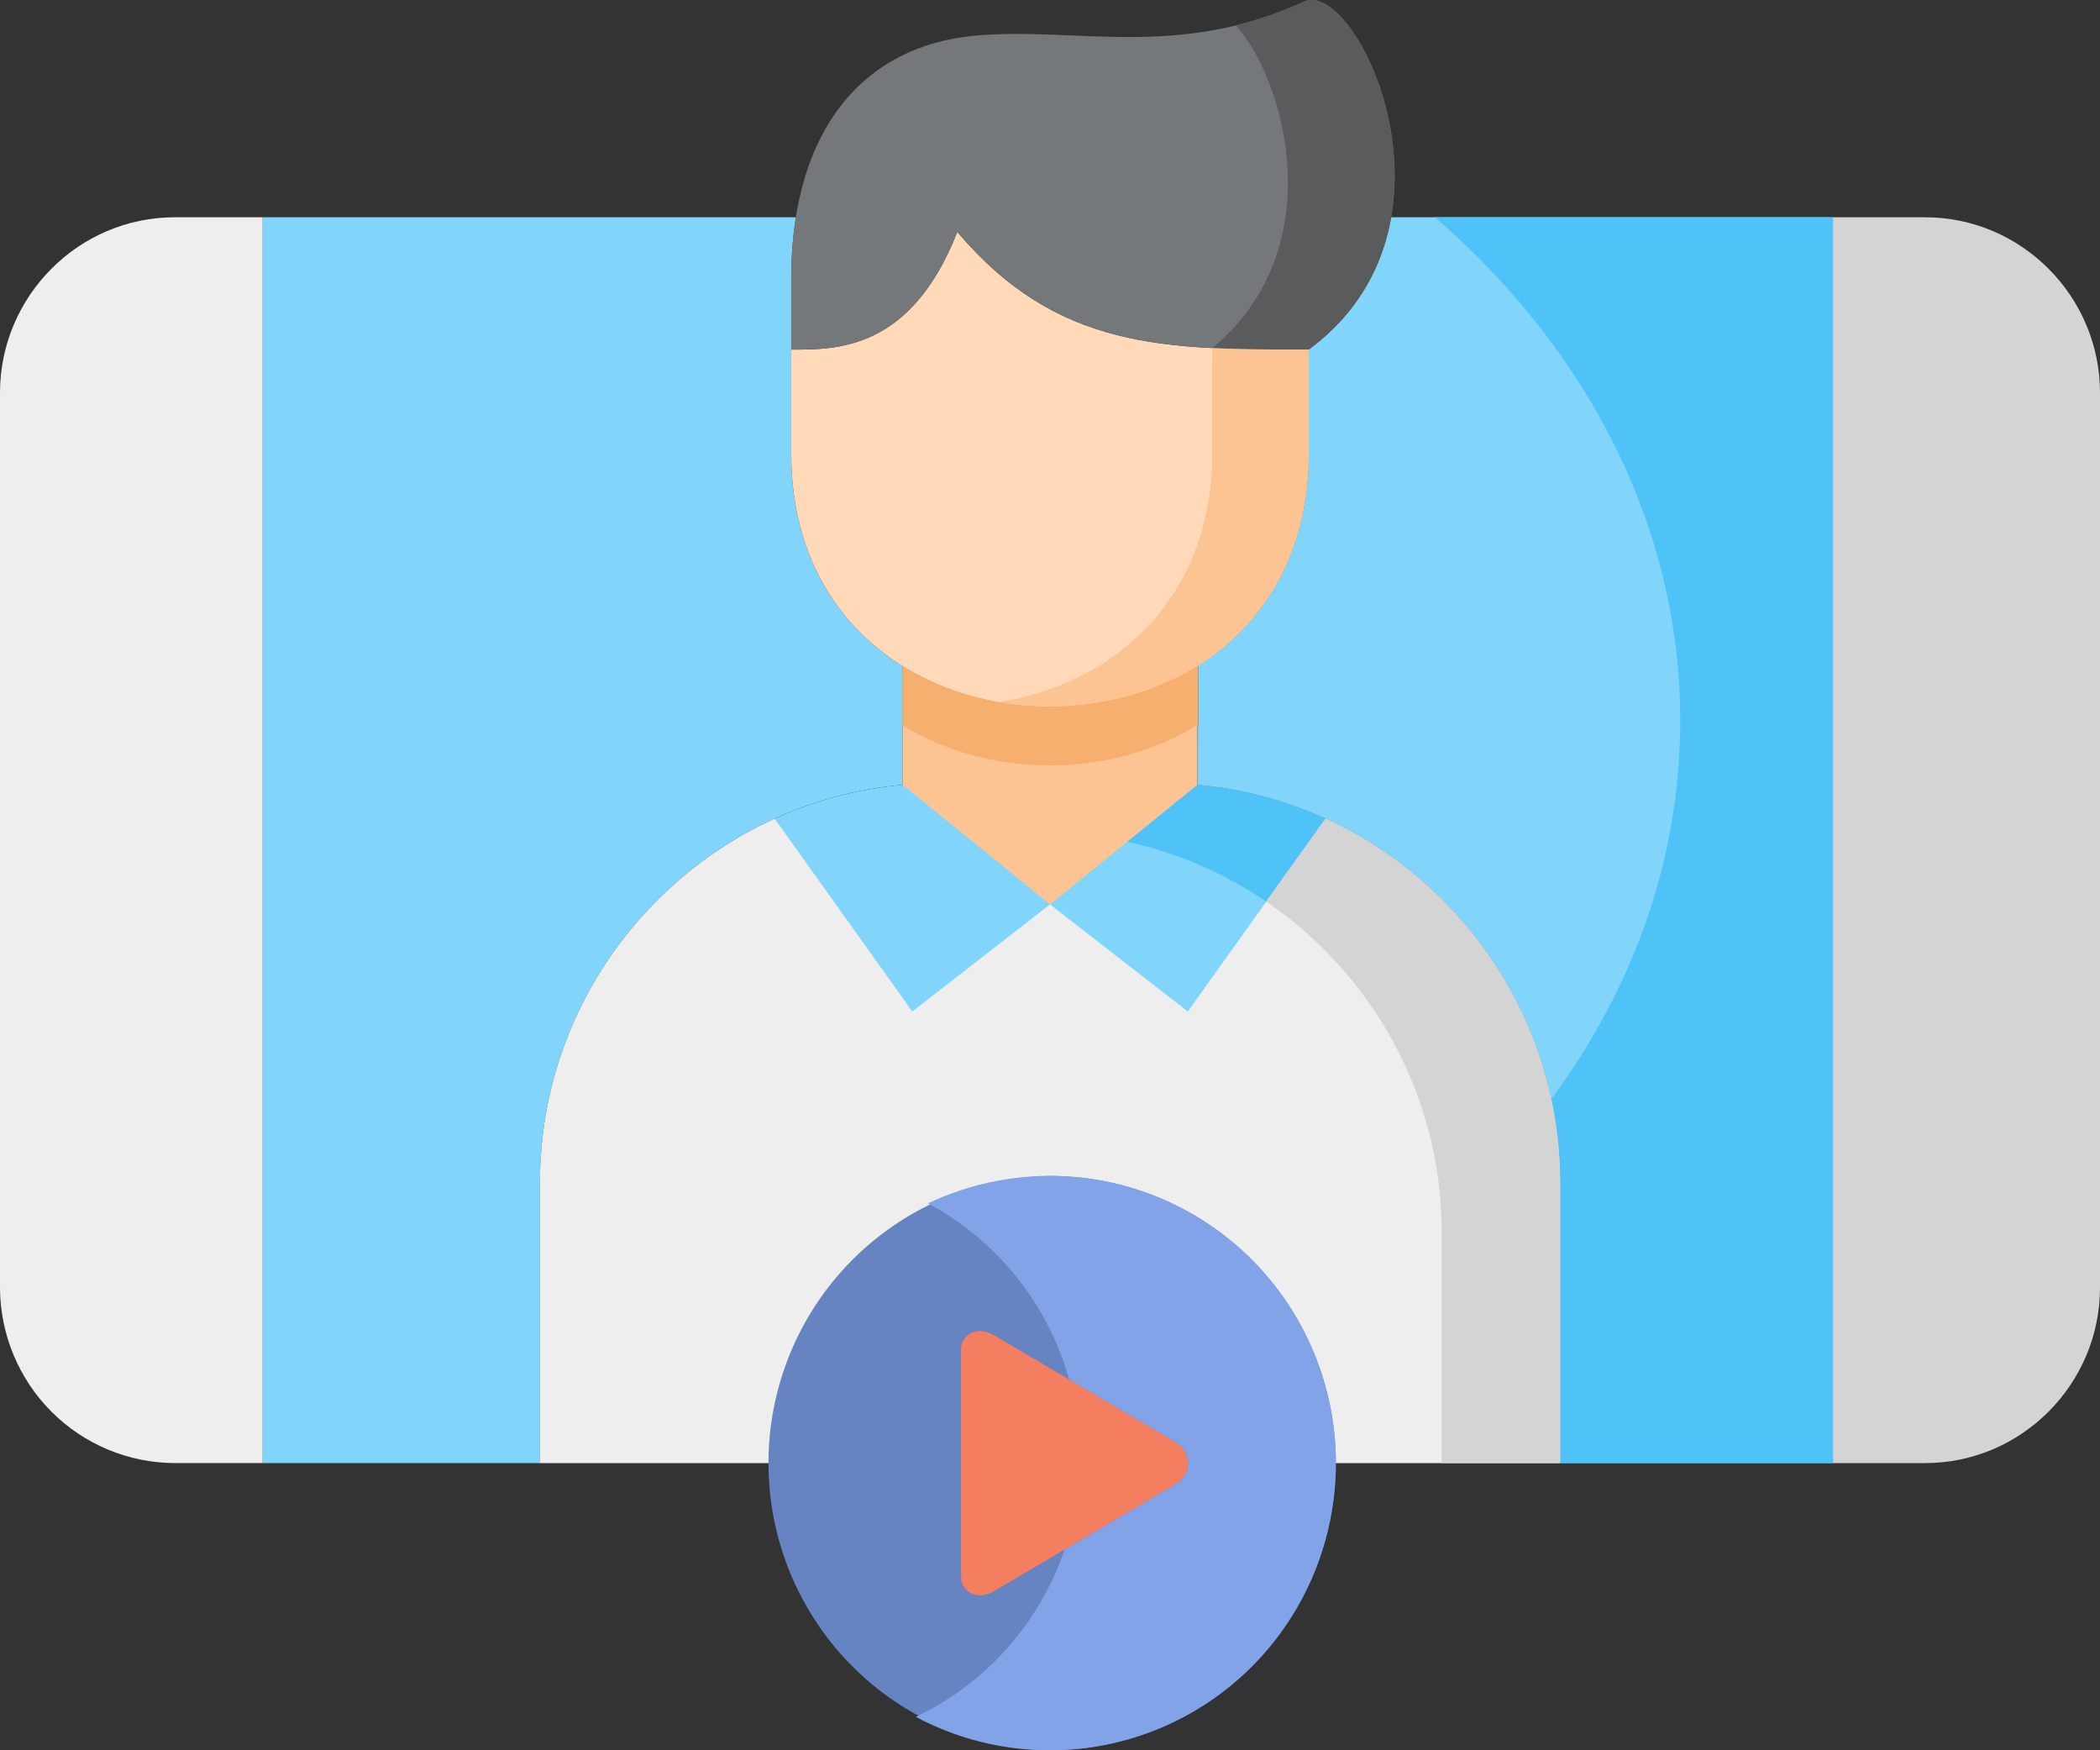 <svg width="60" height="50" viewBox="0 0 60 50" fill="none" xmlns="http://www.w3.org/2000/svg">
<rect x="0" y="0" width="60" height="50" fill="#333333" stroke="none"/>
<path fill-rule="evenodd" clip-rule="evenodd" d="M15.428 33.79C15.428 29.177 18.186 25.18 22.132 23.386C23.288 22.859 24.525 22.532 25.79 22.421V19.032C23.932 17.874 22.607 15.853 22.607 12.97V7.973C22.607 7.34 22.652 6.753 22.741 6.207H7.505V41.796H15.428V33.79ZM34.232 19.015L34.236 22.41V22.414L34.232 20.695L34.212 20.71V22.421C35.502 22.534 36.734 22.871 37.87 23.386C41.812 25.18 44.574 29.177 44.574 33.79V41.796H52.37V6.207H39.749C39.506 7.584 38.808 8.942 37.391 9.986V12.969C37.391 15.839 36.077 17.858 34.232 19.015Z" fill="#81D4FA"/>
<path fill-rule="evenodd" clip-rule="evenodd" d="M52.369 6.207V41.796H55.004C57.752 41.796 60 39.542 60 36.782V11.221C60 8.464 57.752 6.207 55.004 6.207H52.369Z" fill="#D4D4D4"/>
<path fill-rule="evenodd" clip-rule="evenodd" d="M7.505 41.796V6.207H4.993C2.252 6.207 0.01 8.454 0 11.204V36.798C0.008 38.124 0.537 39.393 1.472 40.329C2.407 41.265 3.673 41.792 4.993 41.795L7.505 41.796Z" fill="#EEEEEE"/>
<path fill-rule="evenodd" clip-rule="evenodd" d="M48.007 20.589C48.007 24.538 46.663 28.235 44.322 31.401C44.489 32.171 44.575 32.971 44.575 33.79V41.796H52.371V6.207H41.002C45.352 9.986 48.007 15.039 48.007 20.589Z" fill="#4FC3F7"/>
<path fill-rule="evenodd" clip-rule="evenodd" d="M22.607 12.97C22.607 19.72 29.866 21.74 34.212 19.033C36.067 17.874 37.391 15.853 37.391 12.97V9.988C33.267 9.988 30.198 9.988 27.351 6.625C26.018 10.032 23.87 9.987 22.606 9.987V12.969L22.607 12.97Z" fill="#FFD9B8"/>
<path fill-rule="evenodd" clip-rule="evenodd" d="M27.351 6.625C30.198 9.986 33.267 9.986 37.391 9.986C42.171 6.472 38.767 -0.649 37.251 0.048C33.631 1.715 30.701 0.749 27.837 1.021C24.709 1.312 22.606 3.66 22.606 7.973V9.986C23.869 9.986 26.018 10.032 27.351 6.625Z" fill="#74787A"/>
<path fill-rule="evenodd" clip-rule="evenodd" d="M34.209 19.033C31.719 20.582 28.276 20.582 25.789 19.033V23.771L29.997 27.188L34.21 23.771L34.209 19.033Z" fill="#FCC492"/>
<path fill-rule="evenodd" clip-rule="evenodd" d="M25.79 20.72C26.57 21.201 27.442 21.527 28.349 21.706C30.351 22.101 32.517 21.764 34.231 20.695L34.235 22.414V22.411L34.231 19.004C32.517 20.074 30.351 20.41 28.349 20.019C27.445 19.844 26.578 19.51 25.789 19.032L25.79 20.72Z" fill="#F7AF6F"/>
<path fill-rule="evenodd" clip-rule="evenodd" d="M35.312 0.725C36.746 2.326 38.042 7.124 34.638 9.942C35.503 9.986 36.418 9.986 37.389 9.986C42.169 6.472 38.765 -0.649 37.249 0.048C36.581 0.354 35.939 0.574 35.312 0.725Z" fill="#5A5B5C"/>
<path fill-rule="evenodd" clip-rule="evenodd" d="M34.638 12.925C34.638 15.808 33.313 17.829 31.455 18.987C30.572 19.538 29.569 19.891 28.533 20.053C30.483 20.389 32.571 20.043 34.23 19.004V19.015C36.075 17.857 37.389 15.839 37.389 12.969V9.986C36.417 9.986 35.503 9.986 34.638 9.942V12.925Z" fill="#FCC492"/>
<path fill-rule="evenodd" clip-rule="evenodd" d="M29.998 25.837L22.131 23.387C18.185 25.18 15.427 29.177 15.427 33.79V41.796H44.574V33.79C44.574 29.177 41.812 25.18 37.87 23.386L29.998 25.837Z" fill="#EEEEEE"/>
<path fill-rule="evenodd" clip-rule="evenodd" d="M30 25.837L25.791 22.421C24.526 22.533 23.289 22.859 22.133 23.387L26.065 28.895L30 25.837ZM34.212 22.421L30 25.837L33.937 28.895L37.872 23.387C36.715 22.86 35.477 22.533 34.212 22.421Z" fill="#81D4FA"/>
<path fill-rule="evenodd" clip-rule="evenodd" d="M32.206 24.047C32.991 24.217 33.756 24.472 34.488 24.806C35.08 25.074 35.645 25.393 36.175 25.754L37.869 23.386C36.712 22.86 35.475 22.533 34.211 22.421L32.206 24.047Z" fill="#4FC3F7"/>
<path fill-rule="evenodd" clip-rule="evenodd" d="M37.87 23.386L36.175 25.754C39.197 27.812 41.192 31.287 41.192 35.209V41.796H44.573V33.79C44.573 29.177 41.812 25.18 37.87 23.386Z" fill="#D4D4D4"/>
<path fill-rule="evenodd" clip-rule="evenodd" d="M29.998 33.593C27.853 33.627 25.808 34.506 24.303 36.041C22.799 37.575 21.956 39.643 21.956 41.796C21.956 43.95 22.799 46.018 24.303 47.552C25.808 49.087 27.853 49.966 29.998 50C31.071 50 32.133 49.788 33.124 49.376C34.116 48.964 35.017 48.36 35.775 47.598C36.534 46.836 37.136 45.932 37.546 44.936C37.956 43.941 38.167 42.874 38.167 41.796C38.167 40.719 37.956 39.652 37.545 38.657C37.135 37.662 36.533 36.757 35.775 35.995C35.016 35.234 34.115 34.629 33.124 34.217C32.133 33.805 31.071 33.593 29.998 33.593Z" fill="#6683C2"/>
<path fill-rule="evenodd" clip-rule="evenodd" d="M26.511 34.377C27.487 34.898 28.348 35.613 29.041 36.477C29.735 37.342 30.247 38.339 30.546 39.408L33.554 41.182C33.821 41.322 33.944 41.559 33.941 41.796C33.941 41.926 33.906 42.053 33.837 42.162C33.768 42.272 33.67 42.36 33.554 42.415L30.416 44.268C30.061 45.309 29.503 46.269 28.773 47.089C28.043 47.91 27.156 48.575 26.166 49.045C27.345 49.675 28.662 50.003 29.998 50C31.07 50 32.133 49.788 33.124 49.376C34.115 48.964 35.016 48.36 35.775 47.599C36.533 46.837 37.135 45.932 37.545 44.937C37.956 43.942 38.167 42.875 38.167 41.797C38.167 40.414 37.82 39.054 37.157 37.842C36.493 36.63 35.535 35.606 34.372 34.866C33.209 34.125 31.879 33.692 30.504 33.606C29.13 33.521 27.756 33.787 26.511 34.377Z" fill="#83A3E8"/>
<path fill-rule="evenodd" clip-rule="evenodd" d="M33.94 41.796C33.944 41.559 33.82 41.322 33.554 41.182L28.349 38.113C27.809 37.848 27.459 38.219 27.459 38.532V45.065C27.459 45.374 27.809 45.745 28.349 45.484L33.554 42.415C33.67 42.359 33.769 42.272 33.837 42.162C33.906 42.053 33.942 41.926 33.941 41.796H33.94Z" fill="#F37E60"/>
</svg>
